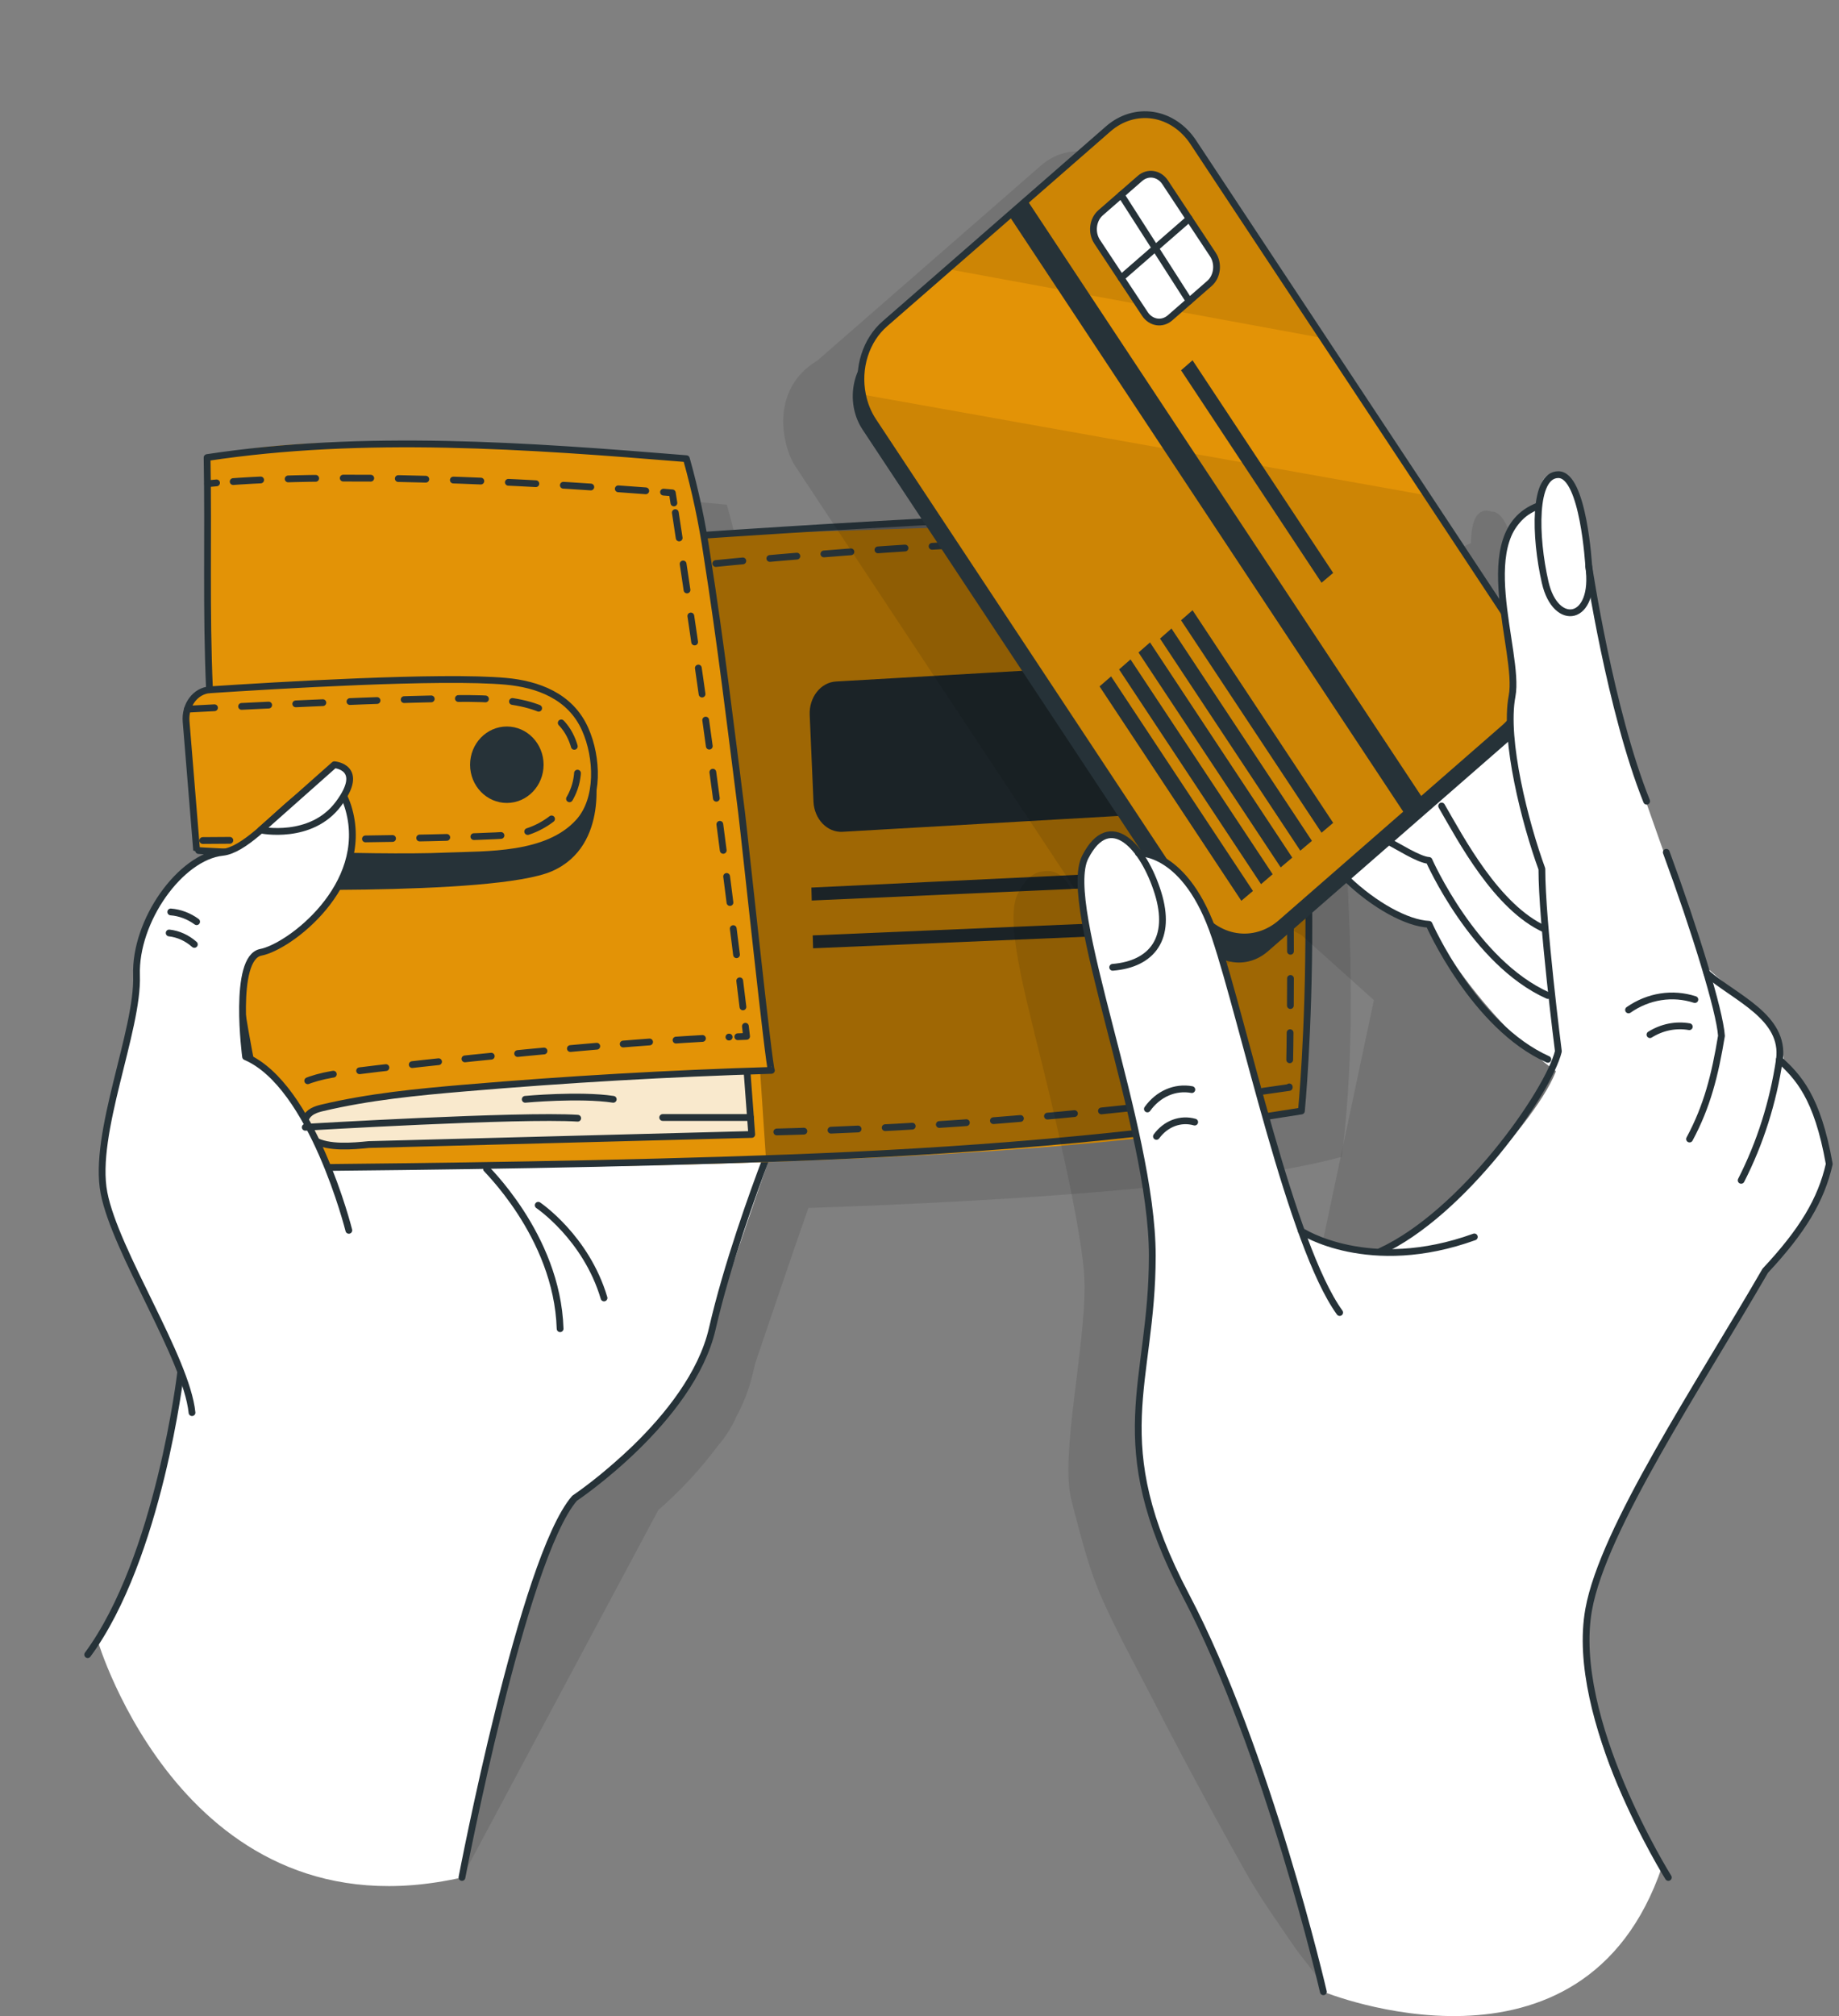 <svg width="177" height="194" viewBox="0 0 177 194" fill="none" xmlns="http://www.w3.org/2000/svg">
<rect x="0" y="0" width="177" height="194" fill="#808080" stroke="none"/>
<path opacity="0.1" d="M129.752 86.12C129.642 82.456 129.435 78.55 129.091 74.507C128.63 66.432 127.748 58.892 126.151 54.148C117.357 52.081 71.667 55.934 71.633 55.934L71.35 54.474L71.235 53.895L71.032 52.879L70.977 52.645C70.68 51.273 70.346 49.916 69.956 48.569C69.956 48.569 35.319 45.017 23.83 48.462C23.83 48.578 23.83 48.69 23.83 48.807L23.864 52.061C23.898 58.361 23.771 64.272 24.055 70.761V70.81C24 70.804 23.944 70.804 23.889 70.81C23.444 70.878 23.023 71.086 22.674 71.411C22.324 71.737 22.06 72.167 21.911 72.654C21.797 73.032 21.755 73.433 21.788 73.831L21.941 75.879C21.941 75.913 21.941 75.942 21.941 75.977C22.364 81.143 22.788 86.26 22.788 86.26C22.788 86.26 23.008 86.285 23.368 86.304L25.27 86.46C21.221 86.888 16.798 93.027 16.993 98.306C17.187 103.584 12.756 113.523 13.862 119.224C14.709 123.68 19.068 130.846 21.191 136.29L21.026 137.369L11.549 159.222C12.184 158.152 17.903 186.708 44.465 180.661L63.364 145.304C65.472 143.478 67.401 141.395 69.117 139.092C69.841 138.265 70.444 137.309 70.9 136.26C71.575 135.022 72.09 133.679 72.43 132.271C72.514 131.902 72.603 131.537 72.697 131.162C74.239 126.652 76.298 120.499 77.806 116.237C97.717 115.556 118.623 114.16 129.121 111.324H129.142C130.159 103.394 130.18 94.497 129.752 86.12ZM27.499 106.099C27.334 104.782 27.235 103.455 27.202 102.124C27.435 103.526 27.689 104.922 27.956 106.323C27.804 106.245 27.651 106.167 27.499 106.099Z" fill="black"/>
<path d="M9.383 157.826C9.383 157.826 17.89 186.708 44.464 180.661C44.464 180.661 50.361 148.87 55.301 144.175C58.487 141.159 65.523 135.749 67.027 131.833C68.531 127.917 74.572 109.319 75.741 107.082C76.911 104.844 63.066 79.095 63.066 79.095L33.903 96.374L17.678 129.455C17.678 129.455 14.564 150.859 9.383 157.826Z" fill="white"/>
<path d="M17.395 132.032C17.395 132.032 15.315 149.891 8.439 159.221" stroke="#263238" stroke-width="0.652" stroke-linecap="round" stroke-linejoin="round"/>
<path d="M44.463 180.66C44.463 180.66 50.326 149.9 55.3 144.174C55.3 144.174 66.534 136.673 68.559 127.844C69.962 121.729 72.512 114.68 73.732 111.479" stroke="#263238" stroke-width="0.652" stroke-linecap="round" stroke-linejoin="round"/>
<path d="M46.83 112.467C46.407 112.155 53.63 118.791 53.909 127.859" stroke="#263238" stroke-width="0.652" stroke-linecap="round" stroke-linejoin="round"/>
<path d="M125.274 106.906C101.856 113.23 26.431 112.398 26.431 112.398C25.796 110.861 25.029 106.988 24.288 102.503C22.805 93.498 21.419 82.022 21.419 82.022L18.924 81.823C18.924 81.823 18.501 76.705 18.077 71.539C17.653 66.373 20.195 66.377 20.195 66.377L20.013 48.495L19.966 44.029C31.455 40.585 66.092 44.136 66.092 44.136L67.172 48.446L67.774 51.501L122.288 49.735C127.287 64.578 125.274 106.906 125.274 106.906Z" fill="#E39306"/>
<path d="M116.219 63.525L80.463 65.578C78.992 65.662 77.859 67.1 77.932 68.79L78.295 77.133C78.369 78.823 79.622 80.125 81.093 80.04L116.848 77.987C118.32 77.903 119.453 76.465 119.38 74.775L119.016 66.431C118.943 64.742 117.69 63.44 116.219 63.525Z" fill="#263238"/>
<path d="M119.182 83.439L119.297 84.825L78.128 86.654L78.094 85.409L119.182 83.439Z" fill="#263238"/>
<path d="M119.386 88.259L119.424 89.504L78.259 91.251L78.221 90.01L119.386 88.259Z" fill="#263238"/>
<path opacity="0.3" d="M122.28 49.735C122.28 49.735 128.355 82.815 125.275 106.906C125.275 106.906 86.859 112.082 73.705 111.245L73.167 103.194L74.269 102.999C74.269 102.999 68.965 57.047 67.762 51.501C67.762 51.501 113.51 47.663 122.28 49.735Z" fill="black"/>
<path opacity="0.8" d="M71.9 103.077L72.353 109.163C72.353 109.163 33.633 111.109 30.227 109.693C26.821 108.278 30.409 106.02 39.415 105.208C48.422 104.395 71.9 103.077 71.9 103.077Z" fill="white"/>
<path d="M48.782 77.265C50.735 77.265 52.319 75.618 52.319 73.587C52.319 71.556 50.735 69.909 48.782 69.909C46.828 69.909 45.244 71.556 45.244 73.587C45.244 75.618 46.828 77.265 48.782 77.265Z" fill="#263238"/>
<path d="M21.42 82.018C22.218 92.308 23.895 102.484 26.427 112.398C42.852 112.237 59.272 112.028 75.692 111.425C92.112 110.822 108.986 109.547 125.258 106.906C125.258 106.906 128.172 77.347 122.263 49.735C115.73 48.174 67.927 51.492 67.927 51.492" stroke="#263238" stroke-width="0.652" stroke-linecap="round" stroke-linejoin="round"/>
<path d="M71.899 103.078L72.353 109.164L35.496 110.136C33.975 110.287 31.607 110.516 30.209 109.694C29.574 109.319 29.116 108.405 29.417 107.655C29.688 106.984 30.4 106.746 31.035 106.6C35.543 105.534 40.143 105.087 44.731 104.698C54.554 103.861 64.392 103.295 74.246 103C74.039 103 71.637 80.238 71.37 78.136C70.328 69.915 69.336 61.659 68.048 53.482C67.584 50.316 66.92 47.192 66.062 44.136C50.878 42.891 35.022 41.738 19.932 44.029C20.071 51.75 19.822 58.624 20.165 66.378" stroke="#263238" stroke-width="0.652" stroke-linecap="round" stroke-linejoin="round"/>
<path d="M25.862 110.107C25.771 109.792 25.717 109.465 25.701 109.134" stroke="#263238" stroke-width="0.652" stroke-linecap="round" stroke-linejoin="round"/>
<path d="M25.947 107.29C26.511 105.67 28.201 103.84 32.797 103.257C41.181 102.186 59.457 100.26 70.179 99.793" stroke="#263238" stroke-width="0.652" stroke-linecap="round" stroke-linejoin="round" stroke-dasharray="2.55 2.55"/>
<path d="M71.01 99.76L71.857 99.726L71.743 98.753" stroke="#263238" stroke-width="0.652" stroke-linecap="round" stroke-linejoin="round"/>
<path d="M71.505 96.89C69.578 80.967 67.442 65.162 64.998 49.327" stroke="#263238" stroke-width="0.652" stroke-linecap="round" stroke-linejoin="round" stroke-dasharray="2.53 2.53"/>
<path d="M64.861 48.398L64.709 47.425L63.861 47.356" stroke="#263238" stroke-width="0.652" stroke-linecap="round" stroke-linejoin="round"/>
<path d="M62.152 47.23C55.107 46.69 35.073 45.343 21.707 46.394" stroke="#263238" stroke-width="0.652" stroke-linecap="round" stroke-linejoin="round" stroke-dasharray="2.65 2.65"/>
<path d="M20.843 46.466L19.996 46.544" stroke="#263238" stroke-width="0.652" stroke-linecap="round" stroke-linejoin="round"/>
<path d="M18.924 81.823L17.911 69.418C17.881 69.045 17.916 68.669 18.014 68.313C18.113 67.956 18.273 67.626 18.486 67.342C18.698 67.058 18.958 66.826 19.25 66.661C19.542 66.495 19.861 66.398 20.186 66.377C26.414 65.964 42.52 64.991 48.701 65.56C51.667 65.832 54.891 66.927 56.327 70.186C57.521 72.872 57.699 76.9 55.695 79.108C52.645 82.465 46.858 82.207 42.927 82.368C35.606 82.689 18.928 81.896 18.924 81.823Z" stroke="#263238" stroke-width="0.652" stroke-linecap="round" stroke-linejoin="round"/>
<path d="M57.222 74.238C57.222 73.893 58.764 81.365 53.129 83.831C47.495 86.298 21.42 85.519 21.42 85.519V82.017C21.42 82.017 39.865 82.464 42.937 82.367C46.008 82.27 56.891 83.442 57.222 74.238Z" fill="#263238"/>
<path d="M51.803 115.978C51.803 115.978 56.412 119.076 58.136 124.899" stroke="#263238" stroke-width="0.652" stroke-linecap="round" stroke-linejoin="round"/>
<path d="M18.039 68.24C18.039 68.24 40.644 67.019 46.397 67.238C52.15 67.457 54.968 68.912 55.539 73.052C56.111 77.191 52.625 79.77 49.846 80.256C47.067 80.743 18.92 80.884 18.92 80.884" stroke="#263238" stroke-width="0.652" stroke-linecap="round" stroke-linejoin="round" stroke-dasharray="2.61 2.61"/>
<path d="M33.575 118.391C33.575 118.391 30.076 104.434 23.636 101.686C23.636 101.686 22.365 92.16 25.111 91.635C27.856 91.11 35.608 85.243 33.583 77.921C31.558 70.6 25.479 81.594 21.429 82.017C17.379 82.441 12.957 88.585 13.139 93.868C13.321 99.151 8.902 109.09 10.008 114.786C11.114 120.483 17.93 130.645 18.481 135.933" fill="white"/>
<path d="M33.575 118.391C33.575 118.391 30.076 104.434 23.636 101.686C23.636 101.686 22.365 92.16 25.111 91.635C27.856 91.11 35.608 85.243 33.583 77.921C31.558 70.6 25.479 81.594 21.429 82.017C17.379 82.441 12.957 88.585 13.139 93.868C13.321 99.151 8.902 109.09 10.008 114.786C11.114 120.483 17.93 130.645 18.481 135.933" stroke="#263238" stroke-width="0.652" stroke-linecap="round" stroke-linejoin="round"/>
<path d="M25.094 79.872C25.094 79.872 29.944 80.884 32.579 77.347C35.215 73.811 32.181 73.587 32.181 73.587L25.094 79.872Z" fill="white" stroke="#263238" stroke-width="0.652" stroke-linecap="round" stroke-linejoin="round"/>
<path d="M16.434 87.753C17.319 87.823 18.175 88.145 18.925 88.692" stroke="#263238" stroke-width="0.652" stroke-linecap="round" stroke-linejoin="round"/>
<path d="M16.283 89.777C17.165 89.873 18.005 90.255 18.706 90.877" stroke="#263238" stroke-width="0.652" stroke-linecap="round" stroke-linejoin="round"/>
<path d="M29.379 108.473C29.379 108.473 50.137 107.242 55.602 107.602" stroke="#263238" stroke-width="0.652" stroke-linecap="round" stroke-linejoin="round"/>
<path d="M50.551 105.782C50.551 105.782 55.774 105.295 59.023 105.782" stroke="#263238" stroke-width="0.652" stroke-linecap="round" stroke-linejoin="round"/>
<path d="M63.783 107.533H72.235" stroke="#263238" stroke-width="0.652" stroke-linecap="round" stroke-linejoin="round"/>
<path d="M68.898 54.225C68.898 54.225 106.022 50.416 120.938 52.591C120.938 52.591 124.963 61.089 124.086 104.643C107.321 107.111 90.453 108.551 73.554 108.958" stroke="#263238" stroke-width="0.652" stroke-linecap="round" stroke-linejoin="round" stroke-dasharray="2.61 2.61"/>
<g opacity="0.1">
<path d="M169.394 114.5C168.339 109.348 166.793 107.412 165.242 105.923C165.242 105.923 165.208 103.004 163.221 101.341C162.691 100.804 162.124 100.316 161.527 99.881C159.663 98.276 157.608 96.476 157.608 96.476C156.642 93.265 155.333 89.378 153.918 85.554L153.99 86.425C152.541 82.363 151.122 78.321 150.724 76.978V76.949C151.148 78.243 151.571 79.493 152.037 80.646L146.733 59.119C146.606 58.254 146.475 57.402 146.344 56.58C146.089 54.148 145.399 49.565 143.734 49.239C143.672 49.234 143.61 49.234 143.548 49.239C143.548 49.239 141.586 48.266 141.586 52.26C139.252 53.155 138.35 55.179 138.125 57.558C138.004 58.312 137.989 59.084 138.083 59.844C138.125 60.725 138.214 61.625 138.333 62.52L130.817 51.175L130.093 50.095L120.824 36.085L108.364 17.21C107.901 16.509 107.322 15.92 106.66 15.477C105.998 15.033 105.266 14.744 104.507 14.625C103.748 14.506 102.976 14.56 102.235 14.784C101.494 15.008 100.798 15.398 100.188 15.93L84.721 29.42L78.684 34.684C74.054 37.452 75.261 42.92 76.545 44.861L103.518 85.632C103.378 85.612 103.236 85.604 103.094 85.608C103.094 85.608 102.323 83.521 100.417 83.852C100.011 83.873 99.618 84.023 99.282 84.285C98.974 84.471 98.713 84.743 98.523 85.078C98.312 85.371 98.122 85.683 97.956 86.012C96.986 87.919 97.884 92.584 99.286 98.281C99.375 98.65 99.464 99.005 99.549 99.336V99.39L99.909 100.815C101.281 106.283 103.848 117.02 104.323 122.283C104.357 122.77 104.378 123.29 104.386 123.777C104.416 129.838 102.073 139.986 103.082 144.179C103.213 144.729 103.349 145.255 103.484 145.775C104.234 148.577 104.903 151.228 106.081 153.86C107.513 157.071 109.22 160.15 110.817 163.259C113.749 168.97 116.782 174.613 119.917 180.188C121.362 182.747 123.052 185.082 124.687 187.485C125.437 188.59 127.072 190.249 127.356 191.664C127.356 191.664 141.857 193.041 149.974 187.12L149.212 173.869L154.655 137.943C156.21 135.233 161.01 129.94 161.967 128.267C162.463 127.435 162.946 126.608 163.416 125.8C166.996 121.962 168.788 118.99 169.576 115.531C169.593 115.541 169.538 115.147 169.394 114.5ZM119.193 122.346L119.121 122.191C120.602 122.961 122.171 123.485 123.781 123.748C122.09 123.524 120.18 123.212 119.193 122.346ZM125.31 123.957L126.089 124.02C125.829 124.019 125.568 123.998 125.31 123.957ZM119.04 121.982L118.066 119.763C116.71 115.297 113.647 104.77 113.635 104.726C113.035 101.693 112.233 98.717 111.237 95.824C111.957 96.116 112.73 96.197 113.485 96.061C114.24 95.926 114.954 95.576 115.562 95.046L122.976 88.58C123.742 89.111 124.526 89.587 125.293 90.006L132.236 96.237L126.729 122.23L119.04 121.982ZM147.144 62.116C147.72 65.22 148.631 69.686 149.839 74.01C148.667 70.133 147.763 66.156 147.136 62.116H147.144Z" fill="black"/>
<path d="M115.672 187.013L115.714 187.246C115.714 187.246 115.702 187.159 115.672 187.013Z" fill="black"/>
</g>
<path d="M141.408 63.069C141.832 62.748 148.042 58.866 151.152 70.507C154.261 82.148 157.909 101.957 157.909 101.957L150.521 103.607C150.521 103.607 143.675 99.423 137.54 88.944C137.54 88.944 128.941 86.385 125.196 80.305C121.806 74.778 132.262 54.487 132.262 54.487L141.408 63.069Z" fill="white"/>
<path d="M138.754 77.557C140.584 80.709 144.049 87.34 148.726 89.431" stroke="#263238" stroke-width="0.652" stroke-linecap="round" stroke-linejoin="round"/>
<path d="M133.574 80.947C134.421 81.341 136.54 82.742 137.539 82.796C137.539 82.796 141.856 92.608 148.978 95.794" stroke="#263238" stroke-width="0.652" stroke-linecap="round" stroke-linejoin="round"/>
<path d="M129.613 84.561C132.261 87.106 135.417 88.843 137.54 88.94C137.54 88.94 141.856 98.752 148.978 101.938" stroke="#263238" stroke-width="0.652" stroke-linecap="round" stroke-linejoin="round"/>
<path d="M107.33 13.459L83.905 33.892C81.87 35.667 81.474 38.999 83.019 41.336L115.555 90.522C117.1 92.859 120.002 93.314 122.037 91.539L145.463 71.106C147.497 69.332 147.894 65.999 146.348 63.663L113.812 14.476C112.267 12.14 109.365 11.684 107.33 13.459Z" fill="#263238"/>
<path d="M144.796 70.04L123.301 88.794C122.691 89.328 121.995 89.718 121.254 89.942C120.513 90.167 119.74 90.221 118.98 90.101C118.221 89.982 117.489 89.692 116.827 89.247C116.166 88.802 115.587 88.212 115.125 87.51L84.051 40.536C83.544 39.777 83.189 38.901 83.008 37.967C82.758 36.714 82.828 35.405 83.211 34.196C83.594 32.988 84.272 31.932 85.165 31.157L91.206 25.893L106.669 12.398C107.279 11.866 107.974 11.477 108.716 11.253C109.457 11.029 110.229 10.976 110.989 11.095C111.748 11.214 112.479 11.504 113.141 11.948C113.803 12.392 114.382 12.982 114.845 13.682L127.313 32.529L136.582 46.539L145.902 60.647C146.367 61.347 146.707 62.145 146.903 62.996C147.099 63.847 147.147 64.734 147.045 65.607C146.942 66.479 146.69 67.32 146.305 68.081C145.919 68.841 145.406 69.507 144.796 70.04Z" fill="#E39306"/>
<path opacity="0.1" d="M127.298 32.529L91.195 25.888L106.671 12.398C107.281 11.866 107.977 11.477 108.718 11.253C109.459 11.029 110.231 10.976 110.991 11.095C111.75 11.214 112.481 11.504 113.143 11.948C113.805 12.392 114.384 12.982 114.847 13.682L127.298 32.529Z" fill="black"/>
<path opacity="0.1" d="M144.799 70.041L123.304 88.795C122.694 89.328 121.999 89.718 121.257 89.943C120.516 90.167 119.743 90.221 118.984 90.102C118.224 89.983 117.492 89.692 116.831 89.247C116.169 88.803 115.59 88.212 115.128 87.51L84.054 40.536C83.548 39.778 83.192 38.901 83.012 37.968L137.297 47.663L145.905 60.676C146.836 62.088 147.242 63.866 147.035 65.621C146.828 67.376 146.024 68.965 144.799 70.041Z" fill="black"/>
<path d="M109.722 17.168L105.927 20.478C105.167 21.141 105.019 22.386 105.596 23.259L110.191 30.205C110.768 31.078 111.853 31.248 112.613 30.585L116.408 27.275C117.168 26.612 117.316 25.366 116.739 24.494L112.144 17.548C111.567 16.675 110.483 16.505 109.722 17.168Z" fill="white" stroke="#263238" stroke-width="0.652" stroke-linecap="round" stroke-linejoin="round"/>
<path d="M107.904 18.746L114.458 28.972" stroke="#263238" stroke-width="0.652" stroke-linecap="round" stroke-linejoin="round"/>
<path d="M107.904 26.748L114.458 21.042" stroke="#263238" stroke-width="0.652" stroke-linecap="round" stroke-linejoin="round"/>
<path d="M120.594 85.734L119.475 86.678L105.83 66.051L106.94 65.088L120.594 85.734Z" fill="#263238"/>
<path d="M122.49 84.124L121.371 85.078L107.709 64.417L108.81 63.454L122.49 84.124Z" fill="#263238"/>
<path d="M124.378 82.524L123.264 83.467L109.58 62.787L110.686 61.819L124.378 82.524Z" fill="#263238"/>
<path d="M126.27 80.913L125.152 81.857L111.65 61.45L112.752 60.481L126.27 80.913Z" fill="#263238"/>
<path d="M128.315 79.181L127.196 80.129L113.674 59.688L114.78 58.72L128.315 79.181Z" fill="#263238"/>
<path d="M128.315 55.13L127.196 56.074L113.674 35.632L114.78 34.669L128.315 55.13Z" fill="#263238"/>
<path d="M98.863 19.261L97.133 20.77L135.237 78.375L136.968 76.866L98.863 19.261Z" fill="#263238"/>
<path d="M144.796 70.04L123.301 88.794C122.691 89.328 121.995 89.718 121.254 89.942C120.513 90.167 119.74 90.221 118.98 90.101C118.221 89.982 117.489 89.692 116.827 89.247C116.166 88.802 115.587 88.212 115.125 87.51L84.051 40.536C83.544 39.777 83.189 38.901 83.008 37.967C82.758 36.714 82.828 35.405 83.211 34.196C83.594 32.988 84.272 31.932 85.165 31.157L91.206 25.893L106.669 12.398C107.279 11.866 107.974 11.477 108.716 11.253C109.457 11.029 110.229 10.976 110.989 11.095C111.748 11.214 112.479 11.504 113.141 11.948C113.803 12.392 114.382 12.982 114.845 13.682L127.313 32.529L136.582 46.539L145.902 60.647C146.367 61.347 146.707 62.145 146.903 62.996C147.099 63.847 147.147 64.734 147.045 65.607C146.942 66.479 146.69 67.32 146.305 68.081C145.919 68.841 145.406 69.507 144.796 70.04Z" stroke="#263238" stroke-width="0.652" stroke-linecap="round" stroke-linejoin="round"/>
<path d="M127.374 191.659C127.374 191.659 152.394 201.875 159.965 179.623C159.965 179.623 148.124 163.083 154.589 149.569C158.656 141.056 169.903 122.263 169.903 122.263C169.903 122.263 174.601 117.141 176.063 111.994C176.063 111.994 175.258 106.258 171.716 102.376C171.716 102.376 171.678 99.457 169.691 97.794C167.704 96.13 164.061 92.929 164.061 92.929C164.061 92.929 158.071 76.428 157.181 73.446C156.292 70.463 154.504 64.825 153.61 58.598C152.716 52.372 151.89 45.668 149.992 45.687C149.992 45.687 148.035 44.715 148.035 48.708C148.035 48.708 143.926 51.141 144.531 56.288C145.137 61.435 145.696 64.096 145.536 66.99C145.375 69.885 146.184 79.935 148.209 83.088C148.209 83.088 148.886 97.195 149.903 100.868C149.937 100.98 149.967 101.082 149.996 101.175C151.064 104.283 140.397 116.255 134.623 119.495C134.623 119.495 134.017 120.789 131.776 120.434C129.535 120.079 125.743 119.914 125.091 118.002C124.438 116.09 120.096 101.175 120.096 101.175C120.096 101.175 116.584 82.056 109.569 82.061C109.569 82.061 108.505 79.142 105.756 80.738C103.007 82.334 104.807 91.032 106.023 95.789C107.239 100.547 110.319 113.054 110.818 118.809C111.318 124.564 108.48 136.094 109.547 140.628C110.615 145.162 111.801 148.222 115.207 155.645C118.613 163.069 126.158 185.203 127.374 191.659Z" fill="white"/>
<path d="M127.372 191.66C127.372 191.66 122.018 168.513 114.146 153.544C106.275 138.576 110.906 133.283 110.906 120.824C110.906 108.366 102.064 87.155 104.449 82.48C106.834 77.805 110.088 81.546 111.448 85.91C112.808 90.273 110.906 92.769 107.093 93.081" stroke="#263238" stroke-width="0.652" stroke-linecap="round" stroke-linejoin="round"/>
<path d="M109.568 82.081C109.568 82.081 114.139 81.76 116.948 90.151C119.757 98.543 124.256 119.826 128.941 126.301" stroke="#263238" stroke-width="0.652" stroke-linecap="round" stroke-linejoin="round"/>
<path d="M125.24 118.44C125.266 118.509 131.785 122.682 141.902 119.024" stroke="#263238" stroke-width="0.652" stroke-linecap="round" stroke-linejoin="round"/>
<path d="M110.434 106.711C110.942 105.997 111.605 105.449 112.356 105.122C113.107 104.795 113.919 104.7 114.712 104.848" stroke="#263238" stroke-width="0.652" stroke-linecap="round" stroke-linejoin="round"/>
<path d="M111.305 109.352C111.744 108.749 112.322 108.3 112.973 108.056C113.624 107.813 114.322 107.785 114.986 107.975" stroke="#263238" stroke-width="0.652" stroke-linecap="round" stroke-linejoin="round"/>
<path d="M148.034 48.694C141.383 51.239 146.339 62.773 145.534 66.981C144.729 71.189 146.805 79.245 148.402 83.613C148.402 88.736 149.991 101.165 149.991 101.165C149.008 105.12 140.807 116.776 132.838 120.425" stroke="#263238" stroke-width="0.652" stroke-linecap="round" stroke-linejoin="round"/>
<path d="M152.914 54.502C152.914 54.502 152.418 45.673 149.99 45.673C147.563 45.673 147.711 51.622 148.72 56.04C149.728 60.457 153.651 59.824 152.914 54.502Z" stroke="#263238" stroke-width="0.652" stroke-linecap="round" stroke-linejoin="round"/>
<path d="M152.916 54.502C152.916 54.502 154.983 68.381 158.487 77.099" stroke="#263238" stroke-width="0.652" stroke-linecap="round" stroke-linejoin="round"/>
<path d="M162.616 109.605C164.311 106.453 165.06 103.471 165.687 99.677C165.531 97.298 163.146 89.534 160.375 82.013" stroke="#263238" stroke-width="0.652" stroke-linecap="round" stroke-linejoin="round"/>
<path d="M164.287 93.663C167.037 96.037 171.819 97.861 171.269 101.957C170.661 106.055 169.412 109.993 167.583 113.579" stroke="#263238" stroke-width="0.652" stroke-linecap="round" stroke-linejoin="round"/>
<path d="M160.574 180.66C160.574 180.66 150.995 165.389 152.914 154.843C154.325 147.083 163.395 133.516 169.902 122.278C173.486 118.44 175.278 115.467 176.062 112.009C174.914 105.514 173.05 103.622 171.258 101.958" stroke="#263238" stroke-width="0.652" stroke-linecap="round" stroke-linejoin="round"/>
<path d="M163.128 96.183C162.061 95.838 160.944 95.749 159.846 95.921C158.748 96.092 157.692 96.521 156.744 97.18" stroke="#263238" stroke-width="0.652" stroke-linecap="round" stroke-linejoin="round"/>
<path d="M162.592 98.796C161.291 98.57 159.961 98.838 158.805 99.56" stroke="#263238" stroke-width="0.652" stroke-linecap="round" stroke-linejoin="round"/>
</svg>
